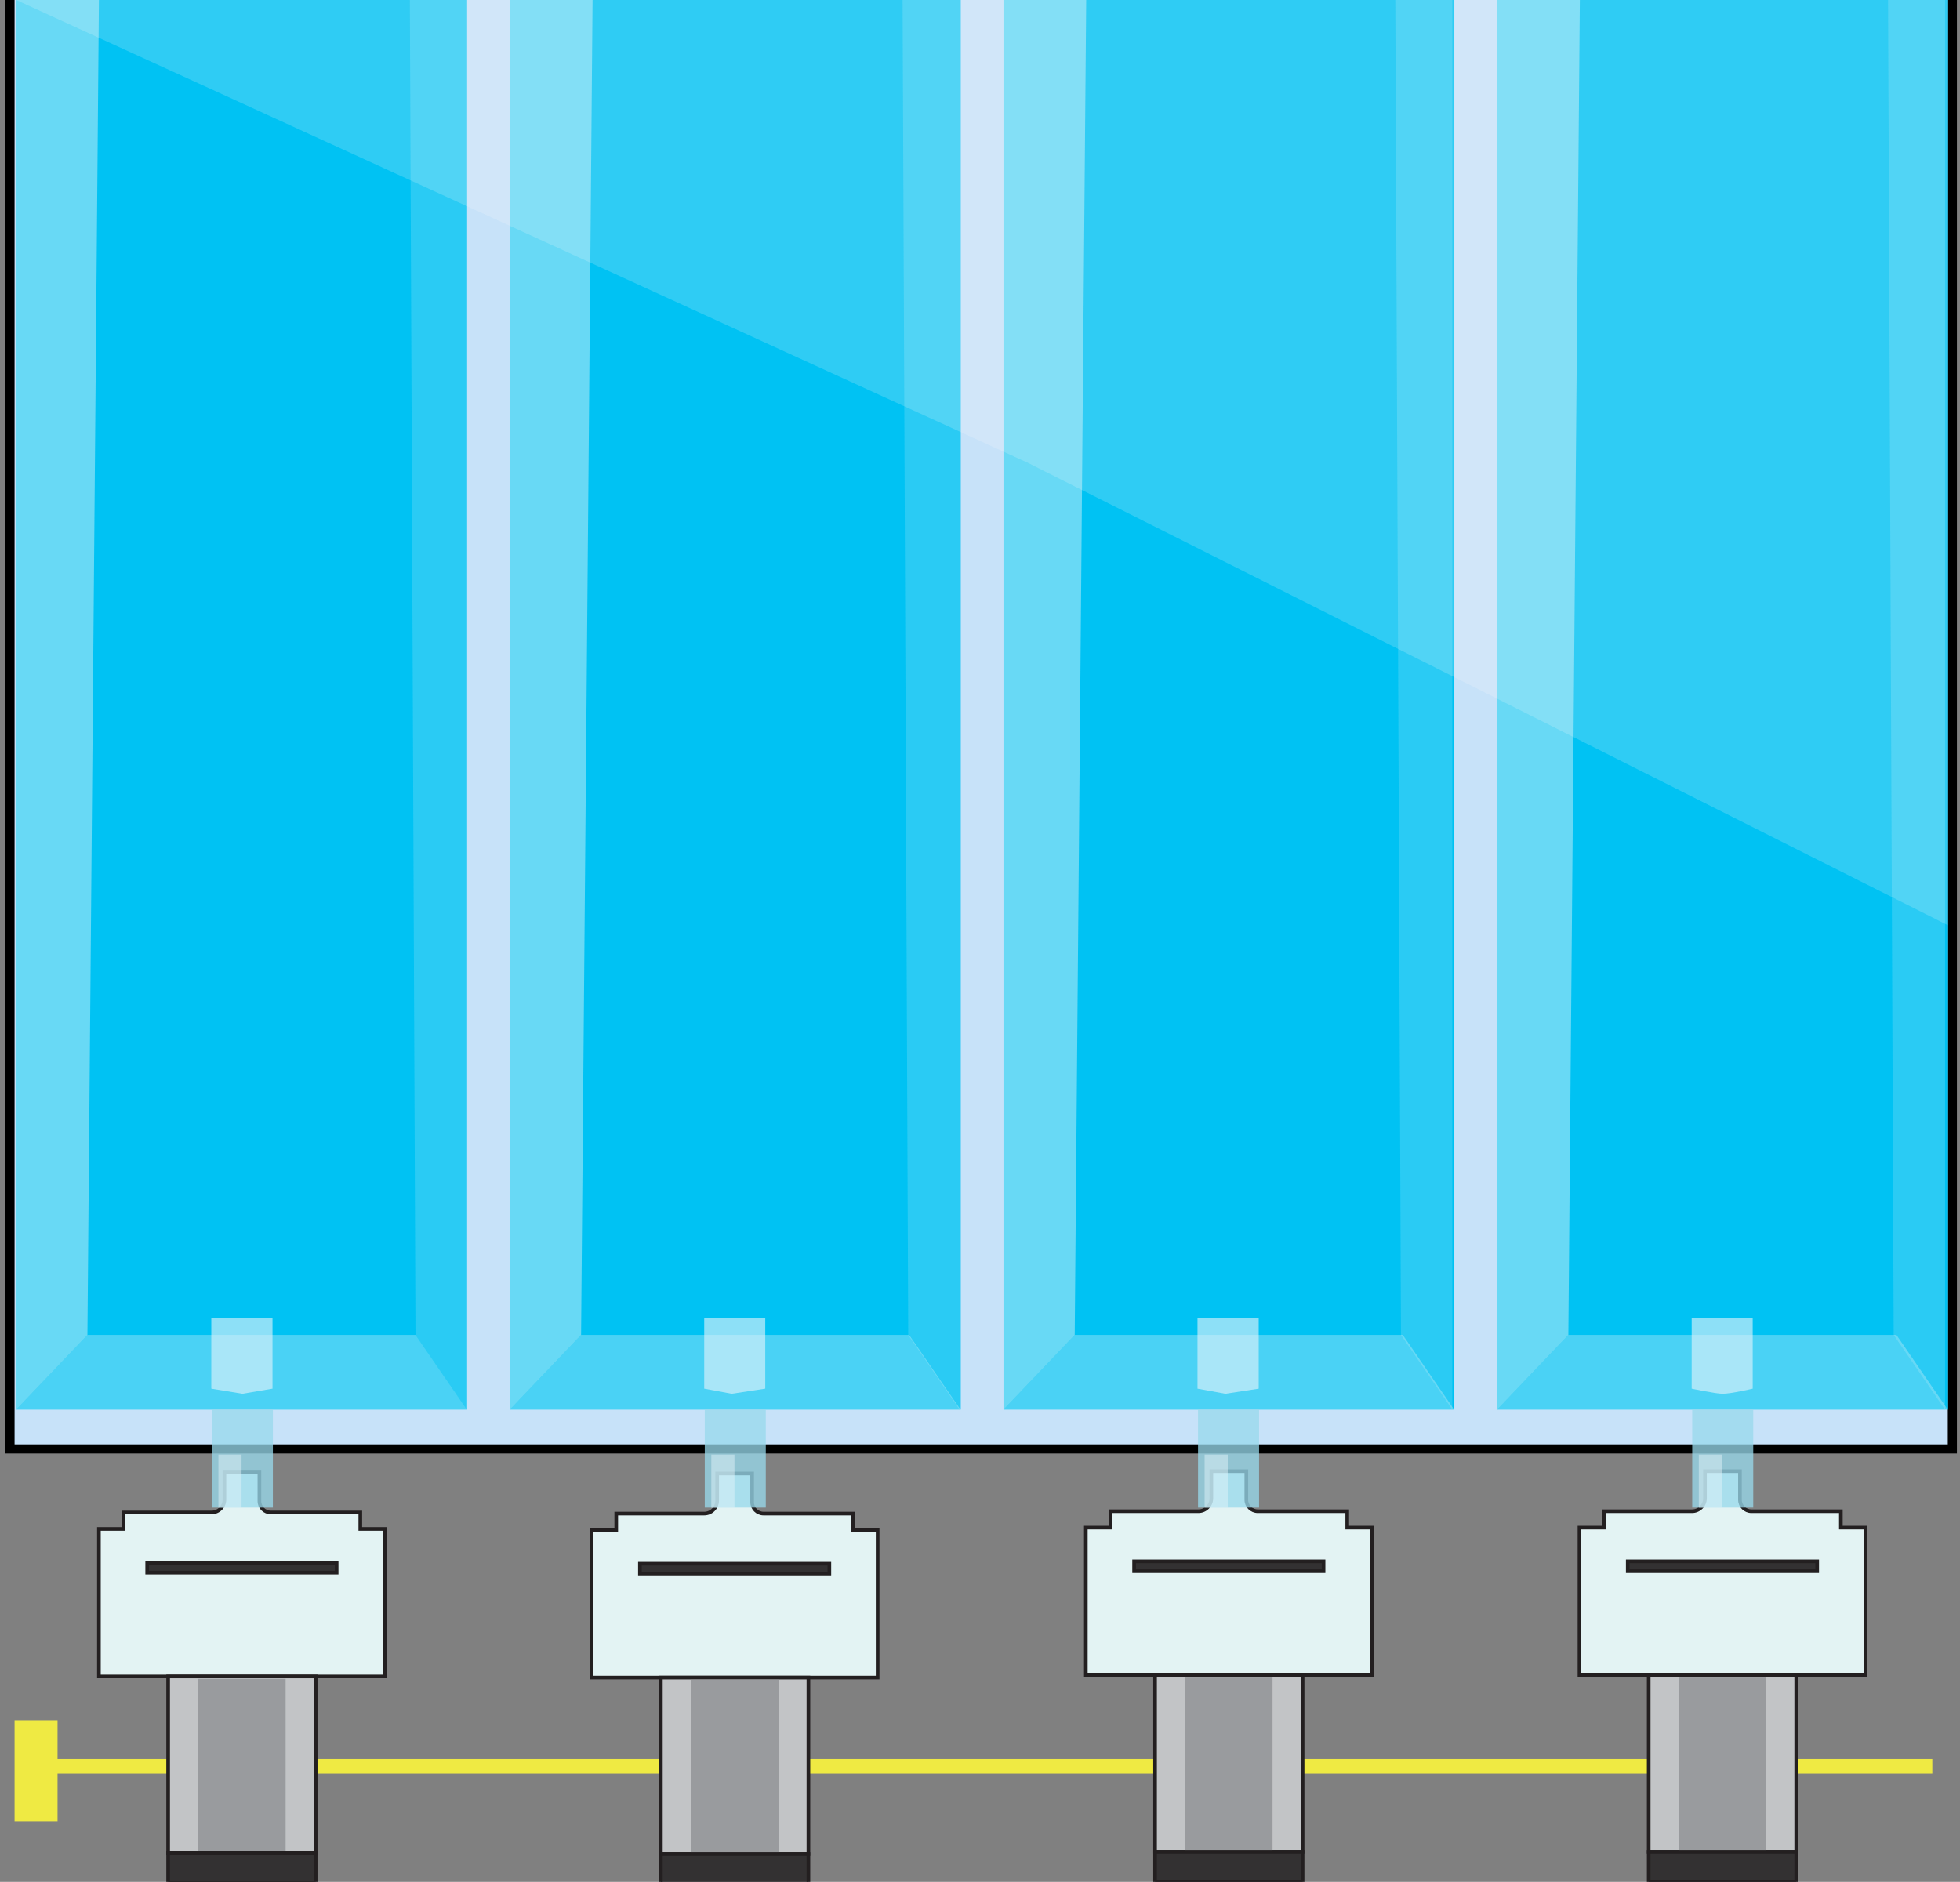 <?xml version="1.0" encoding="utf-8"?>
<!-- Generator: Adobe Illustrator 19.2.1, SVG Export Plug-In . SVG Version: 6.00 Build 0)  -->
<svg version="1.1" id="ELD:_BubbleMachine" xmlns="http://www.w3.org/2000/svg" xmlns:xlink="http://www.w3.org/1999/xlink" x="0px"
	 y="0px" viewBox="0 0 1076 1033.3" style="enable-background:new 0 0 1076 1033.3;" xml:space="preserve">
<rect x="0" y="0" width="1076" height="1033.3" fill="#808080" stroke="none"/>
<style type="text/css">
	.st0{fill:#EFEA43;}
	.st1{fill:none;stroke:#EFEA43;stroke-width:8;stroke-miterlimit:10;}
	.st2{fill:#C7E2F9;}
	.st3{fill:#00C2F3;}
	.st4{opacity:0.3;fill:#F8F8F8;}
	.st5{opacity:0.17;fill:#F8F8F8;}
	.st6{opacity:0.42;fill:#F8F8F8;}
	.st7{opacity:0.19;fill:#F8F8F8;}
	.st8{fill:#E3F3F3;stroke:#231F20;stroke-width:2;stroke-miterlimit:10;}
	.st9{fill:#C2C4C6;stroke:#231F20;stroke-width:2;stroke-miterlimit:10;}
	.st10{fill:#999B9E;}
	.st11{fill:#333132;stroke:#231F20;stroke-width:2;stroke-miterlimit:10;}
	.st12{opacity:0.76;fill:#97D9EB;}
	.st13{opacity:0.62;fill:#E3F2FA;}
	.st14{opacity:0.49;fill:#E3F2FA;}
</style>
<g id="DEVICE:__x7B__x27_id_x27_:0_x7D_">
	<rect id="BI:_Break_x5F_in" x="8" y="944.5" class="st0" width="23.6" height="55.5"/>
	<line id="CP:_Circuit_x5F_path" class="st1" x1="17.4" y1="969.8" x2="1060.8" y2="969.8"/>
	<g id="DECOR:_asd">
		<g>
			<rect x="5.5" y="-2.5" class="st2" width="1066.3" height="798.1"/>
			<g>
				<path d="M1069.3,0v793.1H8V0H1069.3 M1074.3-5h-5H8H3v5v793.1v5h5h1061.3h5v-5V0V-5L1074.3-5z"/>
			</g>
		</g>
		<rect x="8.9" class="st3" width="247.5" height="774"/>
		<rect x="279.9" class="st3" width="247.5" height="774"/>
		<rect x="550.9" class="st3" width="247.5" height="774"/>
		<rect x="821.9" class="st3" width="247.5" height="774"/>
		<polygon class="st4" points="228.1,733 48,733 8.9,774 256.3,774 		"/>
		<polygon class="st5" points="228.1,733 225,0 256.3,0 256.3,774 		"/>
		<polygon class="st5" points="498.6,733 495.5,0 526.8,0 526.8,774 		"/>
		<polygon class="st5" points="769.1,733 766,0 797.3,0 797.3,774 		"/>
		<polygon class="st5" points="1039.6,733 1036.5,0 1067.8,0 1067.8,774 		"/>
		<polygon class="st6" points="54.3,0 48,733 8.9,774 8.9,0 		"/>
		<polygon class="st6" points="325.3,0 319,733 279.9,774 279.9,0 		"/>
		<polygon class="st6" points="596.3,0 590,733 550.9,774 550.9,0 		"/>
		<polygon class="st6" points="867.3,0 861,733 821.9,774 821.9,0 		"/>
		<polygon class="st4" points="499.1,733 319,733 279.9,774 527.3,774 		"/>
		<polygon class="st4" points="770.1,733 590,733 550.9,774 798.3,774 		"/>
		<polygon class="st4" points="1041.1,733 861,733 821.9,774 1069.3,774 		"/>
		<polygon class="st7" points="1069.3,508 564,254 8.9,0 1069.3,0 		"/>
	</g>
	<g id="PUMP:_asdk">
		<path class="st8" d="M1010.6,838.8v-9h-49.1c-3.5,0-6.3-2.8-6.3-6.3v-15.7H936v14.9c0,3.9-3.2,7.1-7.1,7.1h-48.3v9h-13.5v81h157
			v-81H1010.6z"/>
		<rect x="905.1" y="919.8" class="st9" width="81" height="97"/>
		<rect x="921.6" y="921.1" class="st10" width="48" height="94.9"/>
		<rect x="905.1" y="1016.8" class="st11" width="81" height="16.5"/>
		<rect x="893.6" y="857.3" class="st11" width="104" height="5.4"/>
		<g>
			<rect x="929" y="774" class="st12" width="33.5" height="53.8"/>
			<path class="st13" d="M962.2,762.5c0,0-11.8,2.8-16.5,2.8c-3.7,0-17-2.8-17-2.8v-38.6h33.5V762.5z"/>
			<rect x="932.6" y="798.7" class="st14" width="12.7" height="29.2"/>
		</g>
	</g>
	<g id="PUMP:_asdk_3_">
		<path class="st8" d="M197.8,839.5v-9h-49.1c-3.5,0-6.3-2.8-6.3-6.3v-15.7h-19.2v14.9c0,3.9-3.2,7.1-7.1,7.1H67.8v9H54.3v81h157
			v-81H197.8z"/>
		<rect x="92.3" y="920.5" class="st9" width="81" height="97"/>
		<rect x="108.8" y="921.8" class="st10" width="48" height="94.9"/>
		<rect x="92.3" y="1017.5" class="st11" width="81" height="16.5"/>
		<rect x="80.8" y="858.1" class="st11" width="104" height="5.4"/>
		<g>
			<rect x="116.3" y="774" class="st12" width="33.5" height="53.8"/>
			<polygon class="st13" points="149.6,762.5 133.1,765.3 116,762.5 116,723.9 149.6,723.9 			"/>
			<rect x="119.9" y="798.7" class="st14" width="12.7" height="29.2"/>
		</g>
	</g>
	<g id="PUMP:_asdk_2_">
		<path class="st8" d="M468.3,840.1v-9h-49.1c-3.5,0-6.3-2.8-6.3-6.3v-15.7h-19.2V824c0,3.9-3.2,7.1-7.1,7.1h-48.3v9h-13.5v81h157
			v-81H468.3z"/>
		<rect x="362.8" y="921.1" class="st9" width="81" height="97"/>
		<rect x="379.4" y="922.3" class="st10" width="48" height="94.9"/>
		<rect x="362.8" y="1018.1" class="st11" width="81" height="16.5"/>
		<rect x="351.3" y="858.6" class="st11" width="104" height="5.4"/>
		<g>
			<rect x="386.9" y="774" class="st12" width="33.5" height="53.8"/>
			<polygon class="st13" points="420.1,762.5 401.7,765.3 386.6,762.5 386.6,723.9 420.1,723.9 			"/>
			<rect x="390.5" y="798.7" class="st14" width="12.7" height="29.2"/>
		</g>
	</g>
	<g id="PUMP:_asdk_1_">
		<path class="st8" d="M739.6,838.8v-9h-49.1c-3.5,0-6.3-2.8-6.3-6.3v-15.7H665v14.9c0,3.9-3.2,7.1-7.1,7.1h-48.3v9h-13.5v81h157
			v-81H739.6z"/>
		<rect x="634.1" y="919.8" class="st9" width="81" height="97"/>
		<rect x="650.6" y="921.1" class="st10" width="48" height="94.9"/>
		<rect x="634.1" y="1016.8" class="st11" width="81" height="16.5"/>
		<rect x="622.6" y="857.3" class="st11" width="104" height="5.4"/>
		<g>
			<rect x="657.7" y="774" class="st12" width="33.5" height="53.8"/>
			<polygon class="st13" points="691,762.5 672.7,765.3 657.4,762.5 657.4,723.9 691,723.9 			"/>
			<rect x="661.3" y="798.7" class="st14" width="12.7" height="29.2"/>
		</g>
	</g>
</g>
</svg>
